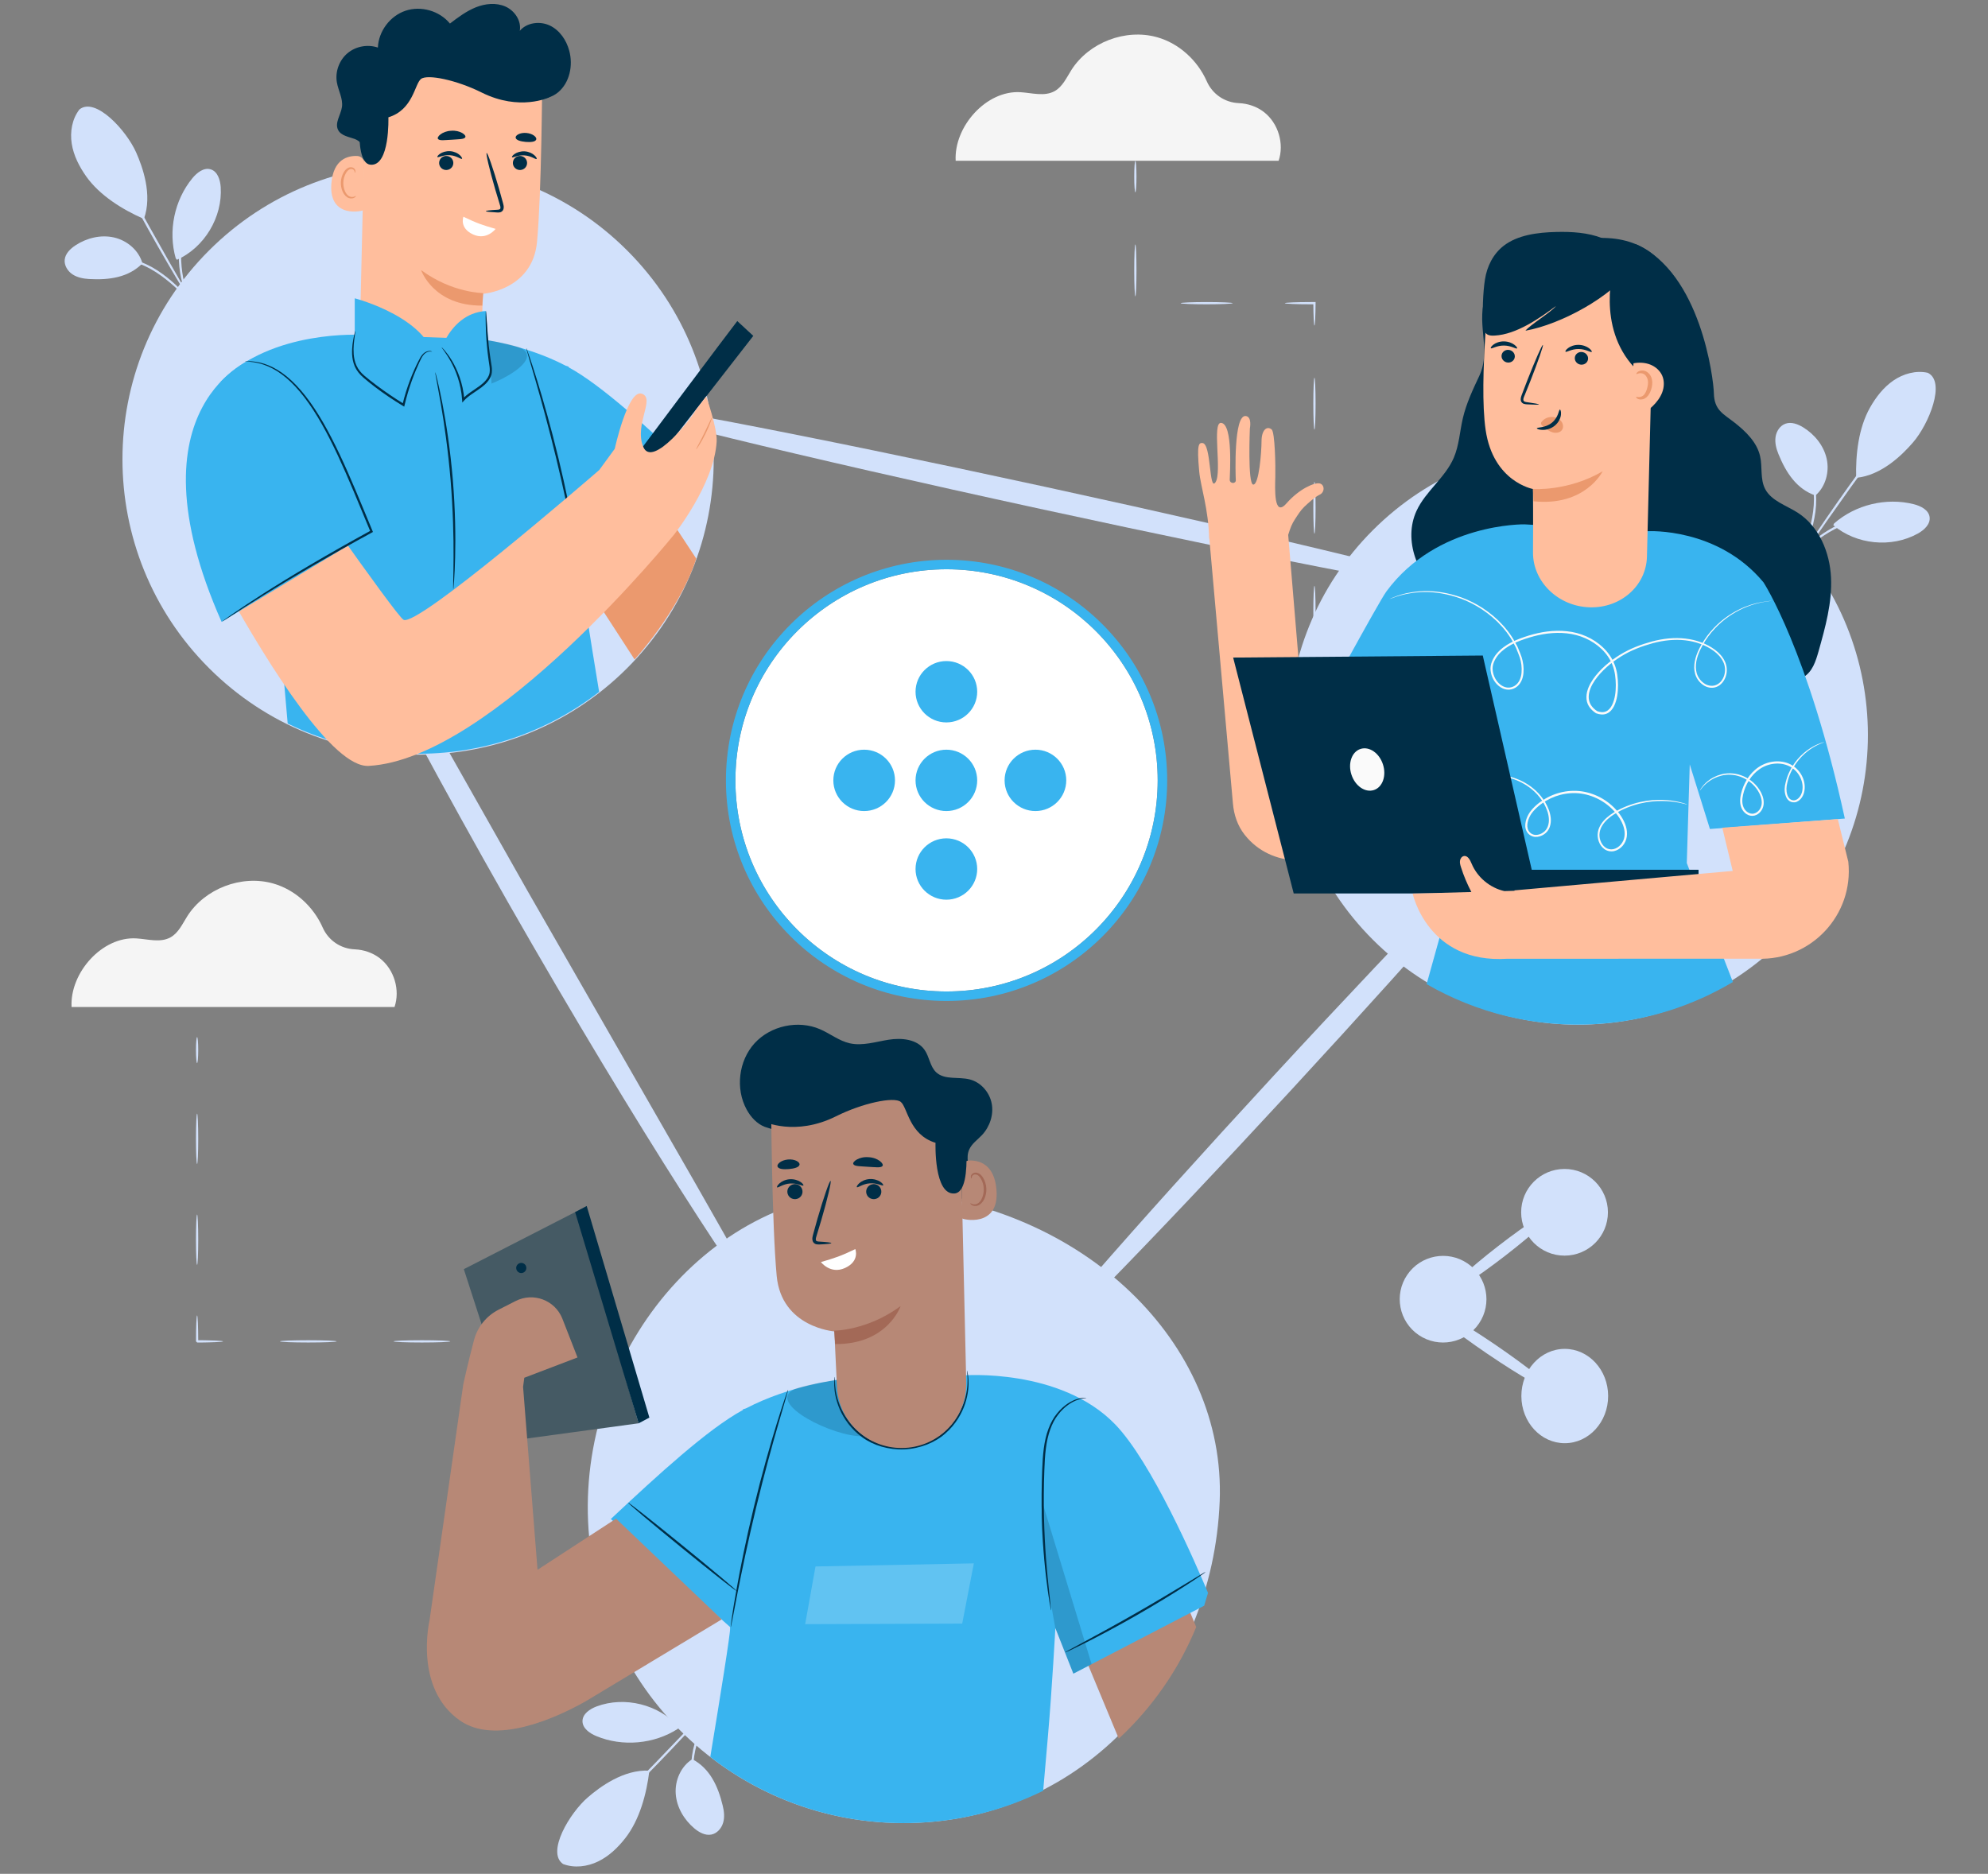 <svg width="419" height="395" viewBox="0 0 419 395" fill="none" xmlns="http://www.w3.org/2000/svg">
<rect x="0" y="0" width="419" height="395" fill="#808080" stroke="none"/>
<g clip-path="url(#clip0_95_26136)">
<path d="M406.299 78.581C403.819 78.033 401.166 78.773 399.071 80.208C396.976 81.644 395.385 83.71 394.131 85.922C391.716 90.2 391.076 95.813 391.213 100.722C396.647 100.219 401.084 95.703 403.188 93.272C406.518 89.432 410.196 80.464 406.299 78.581Z" fill="#D2E1FB"/>
<path d="M382.622 104.452C384.772 102.605 385.614 99.479 385.001 96.709C384.388 93.939 382.457 91.562 380.042 90.081C378.926 89.396 377.554 88.874 376.319 89.313C375.157 89.716 374.398 90.904 374.224 92.12C374.05 93.336 374.37 94.57 374.828 95.703C376.401 99.588 378.643 103.071 382.622 104.452Z" fill="#D2E1FB"/>
<path d="M378.377 120.203C378.35 120.193 378.46 119.837 378.697 119.224C378.972 118.511 379.31 117.643 379.704 116.61C380.527 114.407 381.68 111.335 382.146 107.788C382.613 104.241 382.064 100.969 381.167 98.811C380.289 96.636 379.255 95.548 379.347 95.493C379.365 95.475 379.631 95.731 380.051 96.252C380.472 96.773 380.994 97.596 381.488 98.683C382.485 100.859 383.107 104.223 382.631 107.852C382.146 111.472 380.93 114.562 380.024 116.747C379.566 117.835 379.164 118.712 378.88 119.307C378.578 119.892 378.405 120.212 378.377 120.203Z" fill="#D2E1FB"/>
<path d="M402.885 85.163C402.894 85.172 402.821 85.3 402.656 85.538C402.455 85.821 402.217 86.15 401.924 86.562C401.229 87.503 400.296 88.756 399.171 90.282C396.838 93.418 393.627 97.769 390.15 102.614C386.674 107.468 383.591 111.902 381.368 115.12C380.288 116.683 379.392 117.963 378.733 118.923C378.44 119.334 378.203 119.672 378.001 119.947C377.827 120.175 377.736 120.294 377.718 120.285C377.709 120.276 377.773 120.139 377.919 119.892C378.102 119.599 378.312 119.243 378.578 118.813C379.154 117.881 380.014 116.555 381.093 114.919C383.243 111.655 386.29 107.185 389.766 102.331C393.243 97.477 396.499 93.162 398.905 90.072C400.104 88.527 401.092 87.284 401.787 86.443C402.107 86.059 402.373 85.739 402.592 85.474C402.775 85.264 402.876 85.154 402.885 85.163Z" fill="#D2E1FB"/>
<path d="M386.574 110.33C391.065 106.39 397.543 104.827 403.343 106.28C404.816 106.655 406.471 107.468 406.691 108.977C406.911 110.485 405.538 111.738 404.203 112.478C398.65 115.559 391.221 114.818 386.391 110.705" fill="#D2E1FB"/>
<path d="M399.848 109.214C399.83 109.315 398.449 109.041 396.207 109.096C395.082 109.114 393.755 109.26 392.301 109.553C390.855 109.873 389.291 110.348 387.736 111.034C386.18 111.747 384.79 112.597 383.591 113.456C382.411 114.352 381.414 115.239 380.655 116.071C379.127 117.716 378.413 118.923 378.331 118.868C378.304 118.85 378.468 118.548 378.798 117.999C378.953 117.725 379.164 117.396 379.447 117.04C379.722 116.683 380.014 116.253 380.408 115.842C381.149 114.974 382.137 114.032 383.326 113.109C384.534 112.204 385.952 111.326 387.544 110.595C389.145 109.891 390.746 109.416 392.218 109.114C393.7 108.84 395.064 108.721 396.207 108.748C396.774 108.73 397.296 108.794 397.744 108.831C398.192 108.858 398.577 108.922 398.897 108.986C399.519 109.105 399.857 109.187 399.848 109.214Z" fill="#D2E1FB"/>
<path d="M16.739 23.074C15.184 25.085 14.726 27.791 15.12 30.296C15.513 32.8 16.712 35.122 18.175 37.197C21.011 41.202 25.823 44.182 30.325 46.156C32.2 41.037 30.004 35.095 28.705 32.151C26.656 27.507 20.115 20.35 16.739 23.074Z" fill="#D2E1FB"/>
<path d="M30.022 55.517C29.272 52.784 26.802 50.69 24.039 50.06C21.276 49.429 18.294 50.151 15.924 51.705C14.827 52.427 13.774 53.442 13.637 54.74C13.509 55.956 14.259 57.153 15.275 57.83C16.299 58.506 17.553 58.744 18.779 58.817C22.969 59.055 27.076 58.516 30.022 55.517Z" fill="#D2E1FB"/>
<path d="M42.464 66.076C42.436 66.094 42.171 65.847 41.713 65.372C41.183 64.823 40.542 64.147 39.783 63.351C38.145 61.66 35.849 59.311 32.849 57.364C29.839 55.426 26.637 54.521 24.313 54.411C21.971 54.274 20.544 54.74 20.526 54.639C20.516 54.612 20.864 54.484 21.514 54.329C22.163 54.173 23.133 54.045 24.322 54.073C26.719 54.1 30.022 54.978 33.105 56.962C36.179 58.945 38.447 61.368 40.03 63.114C40.817 64 41.439 64.732 41.86 65.244C42.262 65.765 42.482 66.057 42.464 66.076Z" fill="#D2E1FB"/>
<path d="M21.24 28.961C21.258 28.952 21.34 29.08 21.478 29.327C21.642 29.628 21.844 29.994 22.091 30.433C22.64 31.466 23.381 32.846 24.277 34.519C26.116 37.965 28.677 42.728 31.578 47.939C34.478 53.149 37.176 57.839 39.134 61.221C40.086 62.867 40.863 64.22 41.449 65.234C41.696 65.673 41.897 66.039 42.062 66.332C42.199 66.588 42.263 66.725 42.245 66.734C42.226 66.743 42.135 66.624 41.979 66.386C41.787 66.103 41.559 65.756 41.284 65.335C40.689 64.412 39.857 63.068 38.841 61.404C36.801 58.058 34.066 53.405 31.157 48.186C28.257 42.966 25.741 38.185 23.975 34.693C23.088 32.947 22.392 31.53 21.917 30.542C21.706 30.085 21.532 29.71 21.386 29.4C21.276 29.107 21.221 28.97 21.24 28.961Z" fill="#D2E1FB"/>
<path d="M37.039 54.457C35.393 48.707 36.747 42.189 40.543 37.572C41.513 36.393 42.958 35.25 44.413 35.698C45.868 36.146 46.416 37.92 46.517 39.437C46.929 45.772 43.087 52.162 37.295 54.767" fill="#D2E1FB"/>
<path d="M41.704 41.988C41.787 42.042 40.945 43.176 40.039 45.224C39.573 46.248 39.143 47.509 38.786 48.944C38.457 50.389 38.219 51.998 38.173 53.707C38.155 55.416 38.328 57.035 38.594 58.488C38.896 59.932 39.28 61.221 39.701 62.254C40.533 64.339 41.32 65.5 41.238 65.555C41.21 65.573 41 65.289 40.652 64.759C40.469 64.494 40.259 64.165 40.058 63.763C39.847 63.361 39.591 62.913 39.381 62.382C38.905 61.34 38.484 60.051 38.155 58.57C37.853 57.089 37.661 55.435 37.688 53.689C37.734 51.943 37.99 50.297 38.347 48.835C38.74 47.372 39.207 46.092 39.719 45.078C39.948 44.556 40.222 44.118 40.451 43.724C40.67 43.331 40.89 43.011 41.082 42.755C41.457 42.244 41.677 41.969 41.704 41.988Z" fill="#D2E1FB"/>
<path d="M118.679 392.931C121.049 393.836 123.784 393.498 126.071 392.383C128.358 391.276 130.234 389.466 131.798 387.464C134.817 383.588 136.281 378.131 136.866 373.249C131.414 372.938 126.364 376.75 123.921 378.853C120.061 382.162 115.102 390.49 118.679 392.931Z" fill="#D2E1FB"/>
<path d="M145.914 370.827C143.517 372.335 142.218 375.306 142.419 378.131C142.611 380.956 144.175 383.597 146.343 385.417C147.35 386.258 148.631 386.971 149.911 386.724C151.119 386.495 152.043 385.435 152.4 384.265C152.757 383.095 152.619 381.824 152.327 380.636C151.348 376.559 149.637 372.783 145.914 370.827Z" fill="#D2E1FB"/>
<path d="M152.438 355.88C152.465 355.899 152.301 356.228 151.98 356.804C151.605 357.471 151.148 358.285 150.599 359.235C149.455 361.292 147.864 364.163 146.876 367.6C145.888 371.037 145.952 374.365 146.519 376.623C147.068 378.908 147.928 380.133 147.836 380.179C147.818 380.197 147.589 379.904 147.251 379.328C146.912 378.753 146.519 377.866 146.189 376.714C145.522 374.419 145.403 371 146.418 367.481C147.434 363.971 149.089 361.091 150.306 359.071C150.919 358.056 151.45 357.261 151.816 356.712C152.191 356.155 152.41 355.862 152.438 355.88Z" fill="#D2E1FB"/>
<path d="M123.016 386.925C123.007 386.916 123.099 386.797 123.3 386.587C123.538 386.34 123.83 386.038 124.178 385.682C125.001 384.859 126.108 383.753 127.453 382.409C130.225 379.648 134.04 375.827 138.194 371.54C142.347 367.252 146.052 363.322 148.723 360.469C150.022 359.089 151.093 357.946 151.898 357.096C152.246 356.74 152.538 356.438 152.776 356.191C152.977 355.99 153.096 355.89 153.106 355.899C153.115 355.908 153.032 356.036 152.849 356.255C152.63 356.52 152.364 356.84 152.044 357.224C151.331 358.056 150.288 359.244 148.98 360.707C146.372 363.623 142.695 367.591 138.541 371.878C134.388 376.165 130.527 379.959 127.691 382.656C126.273 384.009 125.12 385.088 124.306 385.819C123.931 386.148 123.62 386.431 123.364 386.66C123.153 386.843 123.025 386.934 123.016 386.925Z" fill="#D2E1FB"/>
<path d="M142.876 364.428C137.844 367.664 131.212 368.258 125.686 365.963C124.277 365.378 122.768 364.327 122.768 362.81C122.777 361.283 124.314 360.25 125.741 359.711C131.687 357.489 138.924 359.308 143.095 364.089" fill="#D2E1FB"/>
<path d="M129.574 363.578C129.602 363.486 130.928 363.952 133.161 364.236C134.268 364.382 135.612 364.428 137.085 364.355C138.558 364.254 140.177 364.007 141.824 363.559C143.471 363.084 144.971 362.453 146.279 361.768C147.579 361.064 148.695 360.323 149.564 359.619C151.32 358.221 152.208 357.124 152.281 357.188C152.308 357.206 152.098 357.489 151.686 357.974C151.485 358.221 151.229 358.513 150.899 358.824C150.57 359.135 150.222 359.519 149.774 359.866C148.914 360.616 147.798 361.402 146.481 362.142C145.154 362.855 143.617 363.523 141.943 364.007C140.26 364.464 138.604 364.702 137.104 364.784C135.594 364.83 134.231 364.748 133.106 364.556C132.539 364.492 132.044 364.345 131.596 364.254C131.157 364.163 130.782 364.044 130.48 363.934C129.885 363.733 129.565 363.605 129.574 363.578Z" fill="#D2E1FB"/>
<path d="M311.713 278.996C314.548 274.823 313.46 269.144 309.284 266.311C305.108 263.479 299.424 264.565 296.59 268.739C293.755 272.912 294.843 278.591 299.019 281.423C303.195 284.256 308.879 283.169 311.713 278.996Z" fill="#D2E1FB"/>
<path d="M338.893 255.534C338.902 260.58 334.813 264.675 329.763 264.684C324.713 264.694 320.615 260.607 320.605 255.561C320.596 250.515 324.686 246.42 329.736 246.411C334.786 246.401 338.884 250.497 338.893 255.534Z" fill="#D2E1FB"/>
<path d="M338.938 294.266C338.947 299.761 334.858 304.212 329.808 304.222C324.758 304.231 320.66 299.788 320.65 294.294C320.641 288.8 324.731 284.348 329.781 284.339C334.83 284.33 338.938 288.772 338.938 294.266Z" fill="#D2E1FB"/>
<path d="M327.101 293.105C326.708 293.681 320.624 290.226 313.516 285.399C306.407 280.563 300.955 276.185 301.348 275.609C301.742 275.033 307.816 278.488 314.934 283.315C322.042 288.151 327.494 292.53 327.101 293.105Z" fill="#D2E1FB"/>
<path d="M327.833 254.912C328.263 255.461 323.56 259.812 317.349 264.62C311.128 269.438 305.748 272.894 305.318 272.345C304.888 271.797 309.591 267.445 315.802 262.637C322.023 257.819 327.403 254.364 327.833 254.912Z" fill="#D2E1FB"/>
<path d="M277.039 167.364C277.167 167.364 277.277 169.823 277.277 172.849C277.277 175.874 277.167 178.334 277.039 178.334C276.911 178.334 276.801 175.874 276.801 172.849C276.801 169.823 276.911 167.364 277.039 167.364Z" fill="#D2E1FB"/>
<path d="M277.039 145.424C277.167 145.424 277.277 147.883 277.277 150.909C277.277 153.935 277.167 156.394 277.039 156.394C276.911 156.394 276.801 153.935 276.801 150.909C276.801 147.883 276.911 145.424 277.039 145.424Z" fill="#D2E1FB"/>
<path d="M277.039 123.484C277.167 123.484 277.277 125.943 277.277 128.969C277.277 131.995 277.167 134.454 277.039 134.454C276.911 134.454 276.801 131.995 276.801 128.969C276.801 125.943 276.911 123.484 277.039 123.484Z" fill="#D2E1FB"/>
<path d="M277.039 101.545C277.167 101.545 277.277 104.004 277.277 107.03C277.277 110.055 277.167 112.515 277.039 112.515C276.911 112.515 276.801 110.055 276.801 107.03C276.801 104.004 276.911 101.545 277.039 101.545Z" fill="#D2E1FB"/>
<path d="M277.039 79.605C277.167 79.605 277.277 82.064 277.277 85.09C277.277 88.116 277.167 90.575 277.039 90.575C276.911 90.575 276.801 88.116 276.801 85.09C276.801 82.064 276.911 79.605 277.039 79.605Z" fill="#D2E1FB"/>
<path d="M270.791 63.909C270.791 63.781 273.252 63.671 276.28 63.671C276.536 63.671 276.792 63.671 277.039 63.671H277.277V63.909C277.259 66.588 277.158 68.635 277.039 68.635C276.92 68.635 276.82 66.588 276.802 63.909L277.039 64.147C276.792 64.147 276.536 64.147 276.28 64.147C273.252 64.147 270.791 64.046 270.791 63.909Z" fill="#D2E1FB"/>
<path d="M248.834 63.909C248.834 63.781 251.295 63.671 254.323 63.671C257.351 63.671 259.812 63.781 259.812 63.909C259.812 64.037 257.351 64.147 254.323 64.147C251.295 64.147 248.834 64.046 248.834 63.909Z" fill="#D2E1FB"/>
<path d="M239.293 51.513C239.421 51.513 239.53 53.972 239.53 56.998C239.53 60.024 239.421 62.483 239.293 62.483C239.164 62.483 239.055 60.024 239.055 56.998C239.055 53.972 239.155 51.513 239.293 51.513Z" fill="#D2E1FB"/>
<path d="M239.293 33.907C239.421 33.907 239.53 35.397 239.53 37.225C239.53 39.062 239.421 40.543 239.293 40.543C239.164 40.543 239.055 39.053 239.055 37.225C239.055 35.387 239.155 33.907 239.293 33.907Z" fill="#D2E1FB"/>
<path d="M106.869 282.757C106.869 282.629 108.095 282.52 109.614 282.52C111.132 282.52 112.358 282.629 112.358 282.757C112.358 282.885 111.132 282.995 109.614 282.995C108.104 282.995 106.869 282.885 106.869 282.757Z" fill="#D2E1FB"/>
<path d="M82.938 282.757C82.938 282.629 85.618 282.52 88.921 282.52C92.223 282.52 94.904 282.629 94.904 282.757C94.904 282.885 92.223 282.995 88.921 282.995C85.609 282.995 82.938 282.885 82.938 282.757Z" fill="#D2E1FB"/>
<path d="M58.996 282.757C58.996 282.629 61.677 282.52 64.979 282.52C68.282 282.52 70.962 282.629 70.962 282.757C70.962 282.885 68.282 282.995 64.979 282.995C61.677 282.995 58.996 282.885 58.996 282.757Z" fill="#D2E1FB"/>
<path d="M41.541 277.272C41.67 277.272 41.779 279.731 41.779 282.757C41.834 282.812 41.331 282.309 41.541 282.52H41.551H41.569H41.606H41.679H41.816H42.09C42.273 282.52 42.456 282.52 42.639 282.52C42.987 282.529 43.335 282.529 43.673 282.538C44.277 282.556 44.853 282.574 45.42 282.593C46.418 282.638 47.031 282.693 47.031 282.757C47.031 282.821 46.418 282.885 45.42 282.922C44.853 282.94 44.277 282.958 43.673 282.977C43.335 282.986 42.996 282.986 42.639 282.995C42.456 282.995 42.282 282.995 42.09 282.995H41.816H41.679H41.606H41.569H41.551C41.761 283.205 41.258 282.702 41.313 282.757C41.304 279.722 41.413 277.272 41.541 277.272Z" fill="#D2E1FB"/>
<path d="M41.541 256C41.669 256 41.779 258.377 41.779 261.32C41.779 264.255 41.669 266.641 41.541 266.641C41.413 266.641 41.303 264.264 41.303 261.32C41.303 258.377 41.413 256 41.541 256Z" fill="#D2E1FB"/>
<path d="M41.541 234.737C41.669 234.737 41.779 237.114 41.779 240.057C41.779 242.992 41.669 245.378 41.541 245.378C41.413 245.378 41.303 243.001 41.303 240.057C41.303 237.114 41.413 234.737 41.541 234.737Z" fill="#D2E1FB"/>
<path d="M41.541 218.611C41.669 218.611 41.779 219.836 41.779 221.354C41.779 222.871 41.669 224.096 41.541 224.096C41.413 224.096 41.303 222.871 41.303 221.354C41.303 219.845 41.413 218.611 41.541 218.611Z" fill="#D2E1FB"/>
<path d="M83.148 212.285C84.374 208.683 83.084 204.369 80.083 202.019C78.573 200.84 76.68 200.2 74.768 200.118C71.803 199.99 69.224 198.244 68.016 195.529C66.067 191.123 62.198 187.53 57.532 186.223C50.872 184.358 43.16 187.32 39.464 193.152C38.439 194.77 37.616 196.653 35.942 197.586C33.819 198.774 31.194 197.97 28.76 197.814C21.542 197.357 14.708 205.054 15.083 212.267H83.148V212.285Z" fill="#F5F5F5"/>
<path d="M269.484 33.907C270.709 30.305 269.42 25.99 266.419 23.641C264.909 22.461 263.016 21.821 261.104 21.739C258.14 21.611 255.56 19.865 254.352 17.15C252.403 12.744 248.534 9.151 243.868 7.844C237.208 5.979 229.496 8.941 225.8 14.773C224.775 16.391 223.952 18.274 222.278 19.207C220.155 20.395 217.529 19.591 215.096 19.436C207.878 18.978 201.044 26.676 201.419 33.888H269.484V33.907Z" fill="#F5F5F5"/>
<path d="M375.789 198.106C399.654 174.258 399.654 135.594 375.789 111.747C351.923 87.9 313.23 87.9 289.364 111.747C265.499 135.594 265.499 174.258 289.364 198.106C313.23 221.953 351.923 221.953 375.789 198.106Z" fill="#D2E1FB"/>
<path d="M257.068 316.453C255.613 353.174 228.552 383.57 191.775 384.283C154.998 384.996 124.607 355.789 123.894 319.04C123.18 282.291 152.51 248.394 189.186 251.21C228.305 254.208 258.394 282.94 257.068 316.453Z" fill="#D2E1FB"/>
<path d="M132.178 140.845C156.512 116.53 156.512 77.108 132.178 52.793C107.845 28.478 68.393 28.478 44.059 52.793C19.726 77.108 19.726 116.53 44.059 140.845C68.393 165.16 107.845 165.16 132.178 140.845Z" fill="#D2E1FB"/>
<path d="M324.695 169.32C325.664 170.216 302.052 197.366 271.963 229.965C241.865 262.573 216.688 288.279 215.718 287.392C214.749 286.505 238.361 259.355 268.459 226.738C298.548 194.139 323.725 168.424 324.695 169.32Z" fill="#D2E1FB"/>
<path d="M312.17 125.038C311.886 126.327 270.279 118.365 219.24 107.267C168.182 96.169 127.041 86.132 127.316 84.843C127.599 83.563 169.197 91.516 220.255 102.614C271.294 113.712 312.453 123.759 312.17 125.038Z" fill="#D2E1FB"/>
<path d="M160.48 275.453C159.931 275.791 153.463 266.54 143.665 251.164C133.858 235.788 120.785 214.26 107.007 190.099C93.239 165.919 81.391 143.687 73.167 127.415C64.943 111.143 60.286 100.868 60.862 100.567C61.457 100.256 67.166 109.982 76.14 125.825C85.106 141.685 97.484 163.57 111.151 187.74C124.966 211.819 137.481 233.622 146.547 249.427C155.595 265.224 161.056 275.097 160.48 275.453Z" fill="#D2E1FB"/>
<path d="M355.524 70.747C355.844 75.967 356.201 77.548 358.14 81.708C359.284 84.176 360.903 86.461 361.544 89.103C362.147 91.617 361.827 94.268 362.285 96.809C363.044 100.96 365.798 104.415 367.865 108.09C369.933 111.765 371.332 116.427 369.274 120.111L348.104 117.616L346.613 91.361L355.524 70.747Z" fill="#002E47"/>
<path d="M313.442 61.843C310.697 67.648 314.512 73.462 311.768 79.267C310.414 82.146 309.041 85.053 308.319 88.152C307.669 90.941 307.532 93.884 306.398 96.517C304.586 100.713 300.46 103.547 298.548 107.697C295.721 113.849 298.722 121.556 304.129 125.633C309.536 129.71 316.708 130.734 323.469 130.258C327.567 129.975 331.721 129.152 335.243 127.05C338.765 124.947 341.592 121.391 342.04 117.305" fill="#002E47"/>
<path d="M344.83 51.504C358.452 57.537 361.16 79.888 361.224 82.896C361.306 86.489 363.218 87.229 365.606 89.103C367.994 90.977 370.308 93.253 370.967 96.169C371.488 98.464 370.94 100.996 372.037 103.09C373.346 105.585 376.456 106.518 378.862 108.053C383.418 110.97 385.659 116.445 385.916 121.738C386.172 127.031 384.708 132.242 383.272 137.352C382.695 139.381 381.991 141.594 380.152 142.7C378.734 143.55 376.959 143.541 375.294 143.504C366.676 143.312 358.049 143.12 349.432 142.928C342.835 142.782 336.066 142.599 329.964 140.149C325.005 138.157 320.66 134.646 318.007 130.121C315.354 125.596 314.457 120.065 315.857 115.028C316.927 111.152 319.287 107.651 319.964 103.684C320.806 98.775 316.689 96.681 315.198 91.928C313.707 87.174 312.472 75.756 314.521 71.204" fill="#002E47"/>
<path d="M360.392 174.75L356.138 161.129L355.516 181.926C355.516 181.926 361.032 196.141 365.232 207.001C356.797 212.029 347.072 215.201 336.597 215.86C323.56 216.682 311.201 213.528 300.68 207.449L307.23 183.928L304.111 157.326L295.465 169.677L277.031 151.869C277.031 151.869 290.525 126.949 292.199 124.682C302.867 110.183 321.301 110.531 321.301 110.531L347.383 111.975C347.383 111.975 362.048 111.152 371.681 122.753C371.681 122.753 381.095 137.114 388.825 172.547L360.392 174.75Z" fill="#39B4EF"/>
<path d="M373.436 126.647C373.436 126.656 373.308 126.675 373.061 126.702C372.814 126.748 372.439 126.757 371.954 126.858C370.985 127.004 369.557 127.333 367.819 128.046C366.099 128.786 364.068 129.929 362.138 131.776C361.177 132.699 360.235 133.787 359.421 135.058C358.625 136.328 357.838 137.773 357.527 139.418C357.381 140.232 357.372 141.1 357.61 141.923C357.857 142.736 358.387 143.495 359.11 144.007C359.823 144.528 360.793 144.738 361.644 144.409C362.495 144.089 363.126 143.276 363.401 142.371C363.684 141.457 363.638 140.424 363.199 139.528C362.778 138.623 362.056 137.846 361.214 137.224C359.512 135.981 357.39 135.222 355.176 134.975C352.953 134.719 350.62 134.975 348.333 135.588C346.055 136.209 343.759 137.069 341.673 138.367C339.596 139.665 337.611 141.31 336.156 143.385C335.452 144.418 334.867 145.607 334.839 146.85C334.83 147.463 334.976 148.084 335.306 148.605C335.626 149.126 336.102 149.565 336.641 149.913L336.596 149.894C337.199 150.123 337.876 150.223 338.462 149.967C339.047 149.73 339.496 149.19 339.788 148.578C340.383 147.335 340.557 145.854 340.557 144.409C340.539 142.983 340.383 141.539 339.871 140.241C339.377 138.934 338.553 137.763 337.556 136.813C335.543 134.884 332.881 133.778 330.201 133.503C327.511 133.211 324.822 133.631 322.324 134.39C319.845 135.149 317.366 136.164 315.774 138.056C315.024 138.988 314.456 140.149 314.603 141.319C314.731 142.471 315.307 143.587 316.195 144.29C316.634 144.638 317.155 144.885 317.695 144.94C318.235 144.994 318.774 144.857 319.232 144.574C320.165 143.998 320.595 142.883 320.686 141.813C320.787 140.734 320.641 139.637 320.33 138.632C320.165 138.129 319.945 137.645 319.762 137.151C319.662 136.913 319.579 136.657 319.461 136.429L319.095 135.743C318.171 133.897 316.89 132.352 315.554 131.026C312.828 128.403 309.736 126.72 306.872 125.834C304 124.929 301.374 124.682 299.252 124.828C297.138 124.965 295.519 125.368 294.458 125.715C293.945 125.898 293.552 126.044 293.259 126.145C292.985 126.236 292.848 126.273 292.848 126.273C292.848 126.273 292.976 126.209 293.241 126.099C293.525 125.98 293.918 125.825 294.43 125.623C295.482 125.249 297.102 124.81 299.242 124.645C301.374 124.472 304.036 124.7 306.955 125.587C309.864 126.465 313.011 128.137 315.792 130.798C317.155 132.141 318.463 133.705 319.424 135.579L319.808 136.273C319.927 136.511 320.009 136.767 320.119 137.014C320.311 137.517 320.54 138.01 320.705 138.531C321.034 139.583 321.19 140.716 321.089 141.868C320.997 142.992 320.54 144.254 319.451 144.93C318.93 145.259 318.28 145.433 317.649 145.369C317.018 145.305 316.423 145.022 315.929 144.629C314.941 143.843 314.31 142.645 314.173 141.374C314.09 140.734 314.2 140.058 314.447 139.464C314.685 138.86 315.024 138.294 315.435 137.8C317.137 135.78 319.68 134.765 322.187 133.979C324.721 133.202 327.475 132.763 330.247 133.065C333.009 133.339 335.781 134.491 337.876 136.502C338.919 137.498 339.788 138.723 340.31 140.104C340.85 141.484 341.005 142.965 341.023 144.437C341.014 145.927 340.85 147.444 340.2 148.816C339.871 149.483 339.358 150.132 338.627 150.434C337.886 150.744 337.08 150.607 336.413 150.36L336.394 150.351L336.376 150.342C335.8 149.967 335.269 149.492 334.894 148.889C334.51 148.294 334.345 147.572 334.363 146.887C334.4 145.488 335.04 144.245 335.763 143.166C337.282 141.009 339.294 139.354 341.426 138.029C343.567 136.703 345.9 135.844 348.214 135.213C350.538 134.6 352.926 134.345 355.213 134.61C357.5 134.866 359.677 135.661 361.443 136.959C362.321 137.608 363.08 138.431 363.538 139.418C364.013 140.396 364.068 141.548 363.748 142.535C363.437 143.523 362.742 144.437 361.763 144.802C360.784 145.186 359.677 144.921 358.9 144.345C358.104 143.779 357.546 142.965 357.28 142.069C357.024 141.182 357.042 140.259 357.207 139.409C357.536 137.699 358.351 136.246 359.174 134.957C360.016 133.668 360.976 132.571 361.955 131.648C363.931 129.792 366.008 128.658 367.746 127.936C369.512 127.242 370.948 126.94 371.936 126.821C372.915 126.647 373.436 126.647 373.436 126.647Z" fill="#FAFAFA"/>
<path d="M384.487 156.43C384.515 156.485 383.573 156.696 382.118 157.573C380.691 158.432 378.724 160.069 377.443 162.811C377.114 163.488 376.876 164.237 376.693 165.033C376.492 165.828 376.437 166.669 376.684 167.492C376.803 167.894 377.022 168.269 377.352 168.497C377.681 168.717 378.12 168.781 378.504 168.625C379.282 168.296 379.813 167.382 379.895 166.45C380.142 164.548 378.989 162.436 377.114 161.513C375.22 160.581 372.75 160.846 370.902 162.098C369.027 163.369 367.856 165.426 367.38 167.501C367.142 168.525 367.115 169.622 367.627 170.463C368.112 171.304 369.145 171.797 369.978 171.386C370.811 171.011 371.323 170.097 371.314 169.21C371.323 168.314 370.984 167.446 370.527 166.715C369.612 165.234 368.212 164.228 366.813 163.725C365.413 163.213 364.013 163.204 362.861 163.488C361.708 163.771 360.784 164.265 360.107 164.768C358.753 165.782 358.332 166.678 358.277 166.632C358.268 166.632 358.295 166.578 358.35 166.477C358.405 166.376 358.488 166.221 358.625 166.047C358.881 165.682 359.311 165.161 359.988 164.621C360.656 164.082 361.598 163.552 362.787 163.232C363.977 162.921 365.44 162.894 366.922 163.415C368.386 163.917 369.868 164.95 370.856 166.514C371.341 167.281 371.735 168.205 371.725 169.229C371.744 170.234 371.176 171.331 370.152 171.797C369.649 172.035 369.017 172.044 368.496 171.816C367.965 171.596 367.535 171.194 367.243 170.71C366.639 169.713 366.685 168.488 366.932 167.409C367.426 165.243 368.633 163.076 370.637 161.714C372.622 160.37 375.257 160.087 377.324 161.102C379.383 162.126 380.618 164.402 380.334 166.514C380.215 167.547 379.666 168.607 378.66 169.027C378.148 169.229 377.562 169.146 377.123 168.845C376.693 168.534 376.446 168.068 376.318 167.62C376.043 166.715 376.126 165.773 376.345 164.969C376.547 164.155 376.803 163.378 377.15 162.683C378.504 159.886 380.554 158.25 382.036 157.427C383.527 156.577 384.487 156.43 384.487 156.43Z" fill="#FAFAFA"/>
<path d="M355.624 169.585C355.624 169.594 355.542 169.576 355.396 169.549C355.222 169.503 355.011 169.448 354.746 169.384C354.17 169.256 353.319 169.064 352.212 168.954C350.016 168.726 346.668 168.753 342.963 170.243C342.039 170.609 341.106 171.075 340.191 171.651C339.285 172.227 338.398 172.949 337.776 173.9C337.144 174.842 336.888 176.076 337.318 177.209C337.519 177.767 337.858 178.288 338.343 178.635C338.819 178.992 339.441 179.12 340.035 179.001C341.234 178.745 342.222 177.593 342.386 176.304C342.569 174.988 342.075 173.626 341.325 172.446C339.807 170.07 337.272 168.223 334.354 167.501C331.436 166.77 328.344 167.345 325.91 168.772C324.693 169.485 323.586 170.399 322.8 171.468C322.424 172.017 322.132 172.629 321.995 173.26C321.848 173.882 321.857 174.549 322.141 175.061C322.415 175.591 322.964 175.938 323.541 175.993C324.126 176.039 324.721 175.847 325.206 175.509C326.221 174.851 326.541 173.589 326.441 172.474C326.349 171.34 325.901 170.28 325.379 169.347C324.831 168.424 324.19 167.601 323.467 166.925C322.031 165.563 320.403 164.713 318.911 164.201C317.411 163.698 316.039 163.552 314.932 163.579C312.691 163.625 311.538 164.21 311.52 164.128C311.52 164.118 311.584 164.091 311.73 164.036C311.904 163.972 312.105 163.899 312.37 163.808C312.938 163.634 313.798 163.433 314.932 163.387C316.057 163.332 317.466 163.451 319.003 163.945C320.531 164.438 322.205 165.289 323.705 166.678C324.455 167.373 325.123 168.214 325.7 169.165C326.249 170.124 326.724 171.212 326.843 172.437C326.898 173.041 326.852 173.69 326.642 174.293C326.441 174.906 326.011 175.472 325.462 175.847C324.913 176.231 324.236 176.46 323.522 176.414C322.809 176.35 322.123 175.92 321.775 175.262C321.409 174.613 321.418 173.836 321.574 173.15C321.729 172.456 322.04 171.797 322.443 171.203C323.303 170.033 324.428 169.11 325.7 168.36C328.234 166.87 331.445 166.267 334.5 167.035C337.538 167.784 340.172 169.704 341.755 172.19C342.533 173.425 343.082 174.887 342.871 176.359C342.67 177.822 341.581 179.111 340.154 179.421C339.45 179.559 338.681 179.394 338.123 178.973C337.547 178.562 337.172 177.959 336.952 177.337C336.733 176.706 336.669 176.048 336.778 175.408C336.879 174.759 337.154 174.192 337.483 173.681C338.16 172.657 339.102 171.925 340.035 171.331C340.978 170.755 341.938 170.289 342.88 169.923C346.677 168.442 350.062 168.47 352.276 168.762C354.472 169.064 355.624 169.585 355.624 169.585Z" fill="#FAFAFA"/>
<path d="M253.437 93.391C255.34 93.491 254.791 103.821 256.199 101.636C257.599 99.451 255.394 88.957 257.37 89.14C259.95 89.377 259.182 100.192 259.182 101.115C259.182 102.011 260.518 102.029 260.463 101.197C260.399 100.009 259.996 87.485 262.53 87.695C263.939 87.814 263.427 90.319 263.427 90.319C263.427 90.319 262.933 102.084 264.14 102.148C265.357 102.212 265.879 95.301 265.888 92.97C265.897 90.657 267.004 89.697 268.019 90.529C268.715 91.096 268.852 98.245 268.788 100.557C268.724 102.87 268.431 109.205 271.121 106.134C273.81 103.062 277.003 101.682 278.11 101.901C279.217 102.121 279.272 103.757 278.128 104.287C277.204 104.717 275.869 105.905 274.899 106.829C274.103 107.596 273.527 108.547 272.923 109.47C272.282 110.458 272.035 111.088 271.505 112.743L275.1 155.845L277.744 152.545L292.821 167.108L284.953 176.149C279.19 182.776 268.769 183.197 262.914 176.661C262.704 176.423 262.494 176.176 262.302 175.929C260.838 174.064 260.06 171.752 259.859 169.393L254.882 113.52H254.836C254.727 107.313 253.043 102.587 252.751 99.387C252.192 93.418 252.723 93.354 253.437 93.391Z" fill="#FFBE9D"/>
<path d="M323.103 116.418C323.158 109.918 323.094 103.08 323.094 103.08C323.094 103.08 314.732 101.59 313.122 90.648C311.585 80.208 314.192 57.766 314.192 57.766C326.305 52.994 339.945 54.841 348.435 64.585L347.117 117.36C346.962 123.484 341.573 128.238 335.005 128.019C328.381 127.799 323.048 122.607 323.103 116.418Z" fill="#FFBE9D"/>
<path d="M316.47 74.998C316.434 75.738 317.038 76.378 317.806 76.424C318.574 76.479 319.233 75.921 319.27 75.18C319.306 74.44 318.703 73.8 317.934 73.754C317.156 73.7 316.507 74.257 316.47 74.998Z" fill="#002E47"/>
<path d="M314.22 73.407C314.393 73.59 315.464 72.822 316.973 72.84C318.483 72.84 319.58 73.626 319.745 73.444C319.827 73.361 319.654 73.032 319.178 72.676C318.711 72.319 317.906 71.972 316.964 71.963C316.022 71.954 315.226 72.292 314.768 72.639C314.293 72.996 314.128 73.325 314.22 73.407Z" fill="#002E47"/>
<path d="M331.912 75.446C331.875 76.186 332.479 76.826 333.247 76.872C334.016 76.917 334.675 76.369 334.711 75.629C334.748 74.888 334.144 74.248 333.375 74.202C332.598 74.147 331.948 74.705 331.912 75.446Z" fill="#002E47"/>
<path d="M329.954 74.138C330.128 74.321 331.198 73.553 332.708 73.572C334.217 73.572 335.315 74.358 335.48 74.175C335.562 74.093 335.388 73.764 334.912 73.407C334.446 73.051 333.641 72.703 332.698 72.694C331.756 72.685 330.96 73.023 330.503 73.371C330.027 73.727 329.862 74.056 329.954 74.138Z" fill="#002E47"/>
<path d="M324.346 85.254C324.355 85.172 323.422 84.999 321.904 84.788C321.519 84.743 321.153 84.66 321.089 84.404C320.998 84.121 321.172 83.71 321.364 83.271C321.739 82.347 322.123 81.369 322.535 80.355C324.163 76.195 325.353 72.785 325.179 72.722C325.014 72.657 323.55 75.976 321.922 80.126C321.529 81.15 321.153 82.128 320.797 83.061C320.65 83.499 320.385 83.993 320.577 84.569C320.678 84.861 320.961 85.072 321.208 85.136C321.455 85.218 321.675 85.218 321.858 85.236C323.395 85.319 324.337 85.337 324.346 85.254Z" fill="#002E47"/>
<path d="M323.094 103.08C323.094 103.08 330.44 103.638 337.777 99.351C337.777 99.351 334.136 106.81 323.213 105.668L323.094 103.08Z" fill="#EB996E"/>
<path d="M324.942 88.893C325.49 88.18 326.451 87.796 327.393 87.915C328.043 87.997 328.702 88.317 329.095 88.856C329.488 89.396 329.561 90.154 329.196 90.657C328.784 91.224 327.933 91.343 327.21 91.132C326.497 90.922 325.875 90.438 325.298 89.962C325.134 89.834 324.969 89.688 324.868 89.514C324.768 89.332 324.749 89.103 324.877 88.957" fill="#EB996E"/>
<path d="M328.775 86.342C328.528 86.324 328.51 87.96 327.092 89.103C325.683 90.255 323.936 90.045 323.917 90.273C323.89 90.374 324.302 90.593 325.043 90.621C325.765 90.657 326.827 90.438 327.686 89.734C328.546 89.03 328.931 88.088 328.995 87.412C329.068 86.745 328.885 86.333 328.775 86.342Z" fill="#002E47"/>
<path d="M343.687 56.788C339.689 62.492 329.095 68.352 321.511 69.714C322.398 68.553 327.055 65.683 327.942 64.512C324.502 67.081 319.59 70.509 315.024 70.738C314.485 70.765 313.899 70.765 313.46 70.491C312.856 70.125 312.728 69.403 312.664 68.772C312.371 66.103 312.554 61.523 312.984 58.872C313.405 56.221 314.631 53.588 316.927 51.806C319.846 49.548 324.027 48.99 327.97 48.899C331.272 48.816 334.675 49.017 337.703 50.206C340.722 51.394 343.311 53.753 343.751 56.587" fill="#002E47"/>
<path d="M355.159 82.32C355.708 79.495 356.147 76.808 356.248 75.016C356.568 69.376 354.94 48.569 335.49 50.252L340.174 56.221C340.174 56.221 336.332 68.827 344.52 77.53C344.52 77.53 344.986 82.622 350.686 88.491C350.677 88.491 353.979 88.39 355.159 82.32Z" fill="#002E47"/>
<path d="M344.282 76.579C345.453 76.369 346.688 76.415 347.795 76.844C348.902 77.274 349.872 78.115 350.347 79.212C350.814 80.309 350.759 81.589 350.338 82.704C349.917 83.819 349.176 84.788 348.316 85.62C347.703 86.214 346.999 86.754 346.176 87.001C345.352 87.247 344.392 87.156 343.742 86.598" fill="#FFBE9D"/>
<path d="M344.848 83.673C344.711 83.719 345.214 84.432 346.285 84.148C346.797 84.02 347.309 83.572 347.62 83.015C347.931 82.448 348.142 81.817 348.224 81.086C348.306 80.355 348.151 79.578 347.758 79.02C347.382 78.453 346.76 78.115 346.23 78.097C345.132 78.06 344.784 78.819 344.903 78.837C344.995 78.928 345.425 78.535 346.138 78.718C346.824 78.855 347.492 79.806 347.328 80.985C347.181 82.183 346.705 83.28 346.065 83.545C345.397 83.883 344.922 83.572 344.848 83.673Z" fill="#EB996E"/>
<path d="M357.994 188.334V183.343H322.837L312.517 138.184L259.904 138.614L272.666 188.334H357.994Z" fill="#002E47"/>
<path d="M284.835 163.287C285.612 165.682 287.726 167.135 289.565 166.541C291.403 165.947 292.254 163.524 291.477 161.129C290.699 158.734 288.586 157.281 286.747 157.875C284.908 158.469 284.057 160.901 284.835 163.287Z" fill="#FAFAFA"/>
<path d="M310.111 188.033C309.233 186.351 308.482 184.586 307.915 182.776C307.778 182.347 307.65 181.89 307.714 181.442C307.778 180.994 308.08 180.546 308.519 180.454C309.342 180.29 309.846 181.286 310.166 182.054C311.364 184.934 314.017 187.146 317.064 187.841L319.195 187.777L319.204 187.685L365.194 183.59L362.998 174.476L387.342 172.666L389.556 181.643C390.755 192.85 381.725 202.513 370.454 202.092L317.686 202.102C300.898 203.199 297.742 188.371 297.742 188.371L310.111 188.033Z" fill="#FFBE9D"/>
<path d="M248.963 335.358L228.178 348.174L235.798 366.503C242.824 359.976 248.432 351.959 252.119 342.973L248.963 335.358Z" fill="#B78876"/>
<path d="M254.609 335.778C251.919 329.352 242.706 308.134 234.985 300.199C223.431 288.324 203.094 289.924 203.094 289.924L176.682 290.866C176.682 290.866 166.637 291.972 157.223 296.881L156.574 297.082L156.583 297.219C149.191 301.232 138.716 310.858 128.744 320.192L140.683 331.262L153.893 342.982C153.893 342.982 153.838 343.064 153.875 343.219C154.012 343.932 151.725 358.111 149.703 370.361C161.313 379.356 175.959 384.603 191.786 384.292C201.868 384.1 211.382 381.669 219.863 377.491L220.851 366.165C221.747 355.899 222.433 343.183 222.433 343.183L226.23 352.8L253.794 338.475C254.078 337.579 254.352 336.683 254.609 335.778Z" fill="#39B4EF"/>
<path d="M203.826 288.919C203.844 288.919 203.88 289.074 203.945 289.394C204.018 289.705 204.073 290.171 204.118 290.774C204.201 291.981 204.1 293.764 203.432 295.848C202.755 297.905 201.447 300.263 199.251 302.165C197.083 304.094 193.973 305.355 190.643 305.52C187.303 305.666 184.092 304.697 181.75 302.987C179.39 301.296 177.862 299.075 176.993 297.091C176.133 295.089 175.868 293.316 175.831 292.109C175.822 291.506 175.831 291.03 175.877 290.72C175.905 290.4 175.932 290.235 175.95 290.235C176.005 290.235 175.932 290.902 176.023 292.1C176.115 293.288 176.426 295.016 177.304 296.954C178.201 298.874 179.71 301.013 182.007 302.631C184.284 304.267 187.386 305.181 190.624 305.044C193.854 304.88 196.864 303.673 198.968 301.836C201.109 300.007 202.408 297.74 203.112 295.747C203.807 293.727 203.954 291.981 203.926 290.793C203.908 289.586 203.771 288.928 203.826 288.919Z" fill="#002E47"/>
<path d="M228.984 294.65C228.993 294.705 228.28 294.678 227.118 295.089C225.956 295.482 224.364 296.442 223.028 298.188C221.656 299.916 220.778 302.476 220.43 305.373C220.247 306.827 220.165 308.363 220.11 309.962C220.046 311.562 220.019 313.226 220 314.917C219.945 321.718 220.348 327.862 220.787 332.295C220.998 334.517 221.217 336.299 221.354 337.542C221.418 338.118 221.473 338.594 221.519 338.969C221.556 339.298 221.565 339.471 221.546 339.471C221.528 339.471 221.492 339.307 221.427 338.987C221.363 338.612 221.281 338.146 221.171 337.57C220.979 336.336 220.705 334.553 220.458 332.332C219.936 327.898 219.479 321.728 219.534 314.908C219.552 313.208 219.589 311.544 219.653 309.935C219.717 308.326 219.799 306.772 220 305.3C220.375 302.357 221.318 299.724 222.772 297.969C224.19 296.186 225.865 295.245 227.072 294.897C228.271 294.55 228.984 294.65 228.984 294.65Z" fill="#002E47"/>
<path d="M166.107 292.932C166.126 292.941 166.08 293.115 165.998 293.444C165.888 293.828 165.751 294.303 165.586 294.888C165.202 296.204 164.68 297.996 164.04 300.19C162.741 304.67 161.03 310.877 159.365 317.788C157.7 324.699 156.382 331.006 155.486 335.577C155.056 337.817 154.699 339.654 154.443 340.998C154.324 341.592 154.223 342.086 154.15 342.47C154.077 342.808 154.031 342.982 154.013 342.982C153.995 342.982 154.013 342.799 154.05 342.461C154.105 342.068 154.169 341.574 154.251 340.971C154.434 339.682 154.736 337.817 155.147 335.522C155.953 330.924 157.215 324.598 158.889 317.678C160.563 310.758 162.329 304.551 163.71 300.099C164.397 297.868 164.982 296.076 165.403 294.842C165.604 294.266 165.769 293.8 165.897 293.425C166.025 293.096 166.089 292.932 166.107 292.932Z" fill="#002E47"/>
<path d="M254.087 331.363C254.105 331.39 253.721 331.674 253.007 332.167C252.294 332.661 251.26 333.356 249.961 334.188C247.363 335.86 243.731 338.109 239.641 340.449C235.552 342.79 231.774 344.792 229.02 346.181C227.639 346.876 226.513 347.424 225.736 347.79C224.949 348.156 224.51 348.339 224.501 348.311C224.482 348.284 224.894 348.037 225.653 347.626C226.495 347.168 227.574 346.593 228.864 345.889C231.581 344.426 235.323 342.378 239.403 340.047C243.484 337.707 247.143 335.513 249.778 333.913C251.04 333.145 252.092 332.515 252.907 332.021C253.648 331.564 254.068 331.335 254.087 331.363Z" fill="#002E47"/>
<path d="M155.257 335.376C155.175 335.476 149.978 331.39 143.657 326.244C137.335 321.097 132.276 316.837 132.358 316.736C132.441 316.636 137.637 320.722 143.959 325.878C150.28 331.015 155.339 335.275 155.257 335.376Z" fill="#002E47"/>
<path opacity="0.2" d="M219.736 316.8L230.073 350.798L226.222 352.8L222.425 343.183C222.434 343.183 218.528 322.98 219.736 316.8Z" fill="#002E47"/>
<g opacity="0.2">
<path d="M167.222 292.95C161.651 295.885 175.621 302.951 181.933 302.759L177.35 290.674C177.35 290.683 169.098 291.972 167.222 292.95Z" fill="#002E47"/>
</g>
<path opacity="0.2" d="M202.8 342.25L169.701 342.369L171.879 330.202L205.252 329.553L202.8 342.25Z" fill="white"/>
<path d="M199.635 249.701C199.379 250.616 199.709 251.676 200.45 252.27C201.191 252.864 202.298 252.974 203.13 252.526C204.731 251.676 204.887 249.446 204.539 247.681C204.191 245.908 203.542 244.025 204.255 242.361C204.804 241.09 206.021 240.267 206.973 239.262C208.619 237.507 209.47 234.965 209.013 232.607C208.555 230.239 206.735 228.146 204.402 227.542C202.023 226.93 199.114 227.707 197.312 226.034C196.013 224.818 195.894 222.78 194.869 221.317C193.286 219.041 190.03 218.739 187.294 219.169C184.559 219.598 181.787 220.531 179.079 219.918C176.828 219.406 174.953 217.871 172.831 216.957C168.229 214.964 162.429 216.207 159.044 219.909C155.668 223.612 154.964 229.499 157.37 233.896C158.239 235.477 159.52 236.894 161.203 237.543" fill="#002E47"/>
<path d="M190.039 305.236C182.766 305.245 176.773 299.605 176.408 292.411C176.106 286.423 175.859 280.655 175.859 280.655C175.859 280.655 164.725 279.85 163.7 268.972C162.676 258.103 162.529 232.954 162.529 232.954C174.807 226.509 189.645 227.158 201.3 234.636L202.362 235.313L203.652 291.579C203.734 299.093 197.614 305.227 190.039 305.236Z" fill="#B78876"/>
<path d="M183.653 249.692C182.811 249.967 182.363 250.862 182.637 251.694C182.912 252.526 183.817 252.974 184.659 252.7C185.501 252.426 185.949 251.53 185.675 250.698C185.391 249.866 184.485 249.409 183.653 249.692Z" fill="#002E47"/>
<path d="M180.597 250.25C180.78 250.433 181.814 249.537 183.323 249.446C184.842 249.327 185.985 250.058 186.141 249.857C186.214 249.765 186.022 249.436 185.528 249.107C185.034 248.778 184.201 248.477 183.259 248.541C182.317 248.605 181.539 249.025 181.1 249.418C180.652 249.82 180.514 250.177 180.597 250.25Z" fill="#002E47"/>
<path d="M167.039 249.692C166.198 249.967 165.749 250.862 166.024 251.694C166.298 252.526 167.204 252.974 168.046 252.7C168.887 252.426 169.336 251.53 169.061 250.698C168.787 249.866 167.881 249.409 167.039 249.692Z" fill="#002E47"/>
<path d="M163.782 250.287C163.965 250.469 164.999 249.574 166.509 249.482C168.027 249.363 169.171 250.095 169.326 249.893C169.4 249.802 169.207 249.473 168.713 249.144C168.219 248.815 167.387 248.513 166.445 248.577C165.502 248.641 164.725 249.062 164.286 249.455C163.837 249.857 163.7 250.204 163.782 250.287Z" fill="#002E47"/>
<path d="M175.218 262.043C175.218 261.924 174.266 261.814 172.729 261.723C172.327 261.713 172.016 261.649 171.97 261.439C171.879 261.211 171.998 260.781 172.162 260.297C172.473 259.273 172.784 258.24 173.114 257.152C174.413 252.682 175.282 248.998 175.053 248.934C174.825 248.87 173.589 252.444 172.29 256.914C171.988 258.002 171.696 259.044 171.412 260.077C171.302 260.543 171.074 261.092 171.33 261.723C171.467 262.033 171.796 262.244 172.062 262.289C172.327 262.344 172.556 262.326 172.748 262.326C174.266 262.262 175.218 262.161 175.218 262.043Z" fill="#002E47"/>
<path d="M180.269 263.304C177.232 264.776 175.823 265.224 173.023 266.037C173.023 266.037 175.018 268.688 178.092 267.29C181.284 265.827 180.269 263.304 180.269 263.304Z" fill="white"/>
<path d="M175.822 280.499C175.822 280.499 182.812 280.499 189.819 275.316C189.819 275.316 187.075 283.425 176.024 283.324L175.822 280.499Z" fill="#A36957"/>
<path d="M202.627 246.319C202.618 245.442 203.295 244.683 204.182 244.637C206.232 244.537 209.607 245.286 210.028 250.89C210.632 258.898 202.81 257.051 202.783 256.823C202.764 256.64 202.664 249.436 202.627 246.319Z" fill="#B78876"/>
<path d="M204.512 253.632C204.549 253.605 204.659 253.724 204.906 253.806C205.144 253.897 205.546 253.934 205.958 253.751C206.79 253.376 207.403 251.978 207.339 250.533C207.303 249.802 207.101 249.116 206.79 248.568C206.497 248.001 206.086 247.617 205.647 247.581C205.208 247.517 204.924 247.791 204.842 248.029C204.75 248.257 204.814 248.413 204.768 248.431C204.75 248.449 204.585 248.312 204.622 247.974C204.64 247.809 204.723 247.617 204.906 247.453C205.089 247.279 205.363 247.178 205.665 247.188C206.287 247.188 206.9 247.709 207.229 248.321C207.595 248.934 207.851 249.692 207.888 250.515C207.961 252.133 207.239 253.705 206.095 254.126C205.537 254.318 205.052 254.181 204.787 254.007C204.54 253.824 204.485 253.651 204.512 253.632Z" fill="#A36957"/>
<path d="M185.995 245.789C185.656 246.228 184.458 246.027 182.903 245.953C181.357 245.825 180.14 245.889 179.865 245.414C179.545 244.92 181.046 243.769 183.04 243.933C185.043 244.015 186.379 245.332 185.995 245.789Z" fill="#002E47"/>
<path d="M168.512 245.515C168.402 246.072 167.396 246.337 166.261 246.438C165.127 246.529 164.093 246.447 163.883 245.917C163.672 245.405 164.624 244.546 166.087 244.418C167.542 244.29 168.631 244.975 168.512 245.515Z" fill="#002E47"/>
<path d="M160.983 236.41C160.983 236.41 167.589 239.6 176.179 235.322C181.814 232.506 188.392 231.135 189.838 232.269C191.283 233.402 191.594 239.207 197.175 240.898C197.175 240.898 196.79 251.978 201.209 251.576C205.628 251.182 202.865 234.024 202.865 234.024L192.052 228.749L180.25 226.519L169.135 228.082L160.535 230.431L160.983 236.41Z" fill="#002E47"/>
<path d="M121.489 255.369C121.882 256 134.599 300.026 134.599 300.026L109.367 303.463L97.758 267.537L121.489 255.369Z" fill="#455A64"/>
<path d="M134.599 300.026L136.868 298.828L123.657 254.217L121.215 255.506L134.599 300.026Z" fill="#002E47"/>
<path d="M110.913 267.061C111.041 267.637 110.666 268.204 110.09 268.332C109.513 268.46 108.946 268.085 108.818 267.509C108.69 266.933 109.065 266.366 109.641 266.239C110.227 266.12 110.794 266.485 110.913 267.061Z" fill="#002E47"/>
<path d="M129.842 320.128L113.292 330.906L110.246 292.356L110.502 290.427L121.718 286.149L118.497 277.894C116.924 274.045 112.395 272.363 108.681 274.247C107.483 274.85 106.229 275.499 105.095 276.075C102.533 277.373 100.649 279.695 99.908 282.465C98.636 287.237 97.502 292.402 97.621 291.954L90.531 341.574C90.531 341.574 87.155 355.88 96.953 362.691C104.354 367.838 116.823 362.371 123.438 358.632L152.109 341.364L129.842 320.128Z" fill="#B78876"/>
<path d="M146.748 117.762L135.514 100.685L116.586 112.569L133.748 139.016C133.748 139.016 143.19 128.786 146.748 117.762Z" fill="#EB996E"/>
<path d="M76.397 32.38C77.321 31.365 76.068 29.765 74.778 29.299C73.488 28.833 71.868 28.614 71.255 27.38C70.505 25.889 71.832 24.216 72.07 22.562C72.326 20.798 71.301 19.116 70.999 17.351C70.615 15.111 71.493 12.698 73.232 11.226C74.97 9.755 77.495 9.288 79.645 10.029C79.782 6.582 82.215 3.346 85.481 2.259C88.757 1.162 92.645 2.295 94.831 4.964C96.533 3.666 98.271 2.359 100.256 1.555C102.241 0.75 104.547 0.512 106.514 1.372C108.471 2.24 109.926 4.388 109.551 6.5C111.033 4.736 113.796 4.398 115.873 5.376C117.958 6.363 119.367 8.447 119.971 10.669C120.822 13.768 120.081 17.433 117.602 19.481C115.122 21.538 110.887 21.346 109.057 18.704" fill="#002E47"/>
<path d="M88.547 84.925C95.354 84.934 100.962 79.66 101.3 72.932C101.584 67.328 101.812 61.934 101.812 61.934C101.812 61.934 112.223 61.176 113.184 51.01C114.145 40.836 114.273 17.315 114.273 17.315C102.782 11.29 88.904 11.894 77.999 18.887L77.011 19.527L75.803 72.173C75.73 79.175 81.457 84.916 88.547 84.925Z" fill="#FFBE9D"/>
<path d="M94.519 32.947C95.306 33.203 95.727 34.044 95.471 34.821C95.215 35.598 94.364 36.018 93.577 35.762C92.79 35.506 92.37 34.665 92.626 33.888C92.882 33.111 93.733 32.691 94.519 32.947Z" fill="#002E47"/>
<path d="M97.375 33.477C97.201 33.641 96.24 32.809 94.822 32.718C93.404 32.608 92.334 33.294 92.188 33.102C92.114 33.02 92.297 32.709 92.764 32.398C93.221 32.087 93.999 31.813 94.886 31.868C95.774 31.932 96.496 32.316 96.908 32.691C97.32 33.075 97.457 33.404 97.375 33.477Z" fill="#002E47"/>
<path d="M110.064 32.947C110.851 33.203 111.272 34.044 111.016 34.821C110.76 35.598 109.909 36.018 109.122 35.762C108.335 35.506 107.914 34.665 108.171 33.888C108.427 33.111 109.278 32.691 110.064 32.947Z" fill="#002E47"/>
<path d="M113.101 33.513C112.927 33.678 111.967 32.846 110.549 32.755C109.131 32.645 108.06 33.331 107.914 33.139C107.841 33.056 108.024 32.745 108.49 32.435C108.948 32.124 109.725 31.85 110.613 31.904C111.5 31.968 112.223 32.352 112.635 32.727C113.055 33.102 113.184 33.431 113.101 33.513Z" fill="#002E47"/>
<path d="M102.406 44.511C102.406 44.401 103.294 44.291 104.739 44.218C105.114 44.209 105.407 44.145 105.453 43.953C105.535 43.734 105.425 43.331 105.27 42.883C104.977 41.924 104.693 40.955 104.382 39.94C103.166 35.753 102.361 32.316 102.571 32.252C102.781 32.188 103.943 35.534 105.16 39.721C105.444 40.744 105.718 41.713 105.983 42.682C106.084 43.121 106.303 43.633 106.056 44.227C105.928 44.52 105.617 44.721 105.37 44.758C105.123 44.812 104.913 44.794 104.73 44.785C103.303 44.712 102.406 44.62 102.406 44.511Z" fill="#002E47"/>
<path d="M97.677 45.69C100.513 47.07 101.83 47.491 104.456 48.25C104.456 48.25 102.59 50.736 99.708 49.42C96.735 48.048 97.677 45.69 97.677 45.69Z" fill="white"/>
<path d="M101.839 61.779C101.839 61.779 95.298 61.779 88.748 56.925C88.748 56.925 91.319 64.512 101.647 64.421L101.839 61.779Z" fill="#EB996E"/>
<path d="M76.763 34.455C76.772 33.632 76.141 32.919 75.309 32.883C73.388 32.791 70.231 33.486 69.838 38.733C69.271 46.22 76.59 44.492 76.617 44.282C76.635 44.108 76.727 37.362 76.763 34.455Z" fill="#FFBE9D"/>
<path d="M75.007 41.293C74.98 41.265 74.87 41.375 74.641 41.457C74.413 41.54 74.038 41.576 73.653 41.403C72.876 41.055 72.299 39.748 72.364 38.395C72.4 37.709 72.592 37.069 72.876 36.558C73.15 36.027 73.535 35.671 73.946 35.634C74.358 35.57 74.623 35.835 74.696 36.046C74.779 36.265 74.724 36.411 74.76 36.42C74.779 36.439 74.934 36.311 74.898 35.991C74.879 35.835 74.806 35.653 74.632 35.497C74.459 35.342 74.202 35.241 73.919 35.25C73.333 35.25 72.766 35.735 72.455 36.311C72.107 36.877 71.879 37.6 71.842 38.368C71.778 39.876 72.446 41.348 73.516 41.75C74.038 41.924 74.495 41.805 74.733 41.64C74.98 41.476 75.026 41.311 75.007 41.293Z" fill="#EB996E"/>
<path d="M92.325 29.299C92.645 29.71 93.762 29.519 95.216 29.455C96.662 29.336 97.796 29.391 98.061 28.943C98.363 28.476 96.963 27.407 95.088 27.562C93.213 27.645 91.959 28.879 92.325 29.299Z" fill="#002E47"/>
<path d="M108.682 29.043C108.792 29.564 109.725 29.811 110.786 29.912C111.847 29.994 112.817 29.921 113.009 29.427C113.21 28.952 112.314 28.147 110.951 28.029C109.588 27.901 108.572 28.54 108.682 29.043Z" fill="#002E47"/>
<path d="M115.727 20.523C115.727 20.523 109.551 23.513 101.51 19.5C96.231 16.867 90.084 15.587 88.73 16.647C87.376 17.708 87.092 23.138 81.859 24.728C81.859 24.728 82.216 35.095 78.081 34.72C73.946 34.354 76.525 18.302 76.525 18.302L86.644 13.366L97.686 11.281L108.088 12.744L116.138 14.947L115.727 20.523Z" fill="#002E47"/>
<path d="M46.49 80.492C57.304 69.385 76.323 70.591 76.323 70.591L101.042 71.469C101.042 71.469 110.438 72.502 119.248 77.1L119.852 77.292L119.843 77.42C126.759 81.177 136.557 90.182 145.888 98.912L134.718 109.269L122.358 120.23C122.358 120.23 122.404 120.312 122.377 120.449C122.249 121.117 124.389 134.381 126.274 145.845C115.415 154.264 101.71 159.164 86.899 158.88C77.467 158.698 68.566 156.421 60.634 152.518L59.71 141.923C58.868 132.315 58.228 120.422 58.228 120.422" fill="#39B4EF"/>
<path d="M110.932 73.407C110.951 73.398 111.015 73.553 111.124 73.855C111.253 74.212 111.408 74.65 111.591 75.18C111.994 76.332 112.533 78.014 113.183 80.099C114.473 84.267 116.129 90.072 117.693 96.544C119.257 103.026 120.438 108.94 121.188 113.237C121.563 115.385 121.846 117.131 122.02 118.338C122.093 118.895 122.158 119.362 122.212 119.727C122.249 120.047 122.258 120.212 122.249 120.221C122.24 120.23 122.185 120.056 122.121 119.745C122.048 119.38 121.956 118.923 121.846 118.365C121.599 117.104 121.27 115.385 120.868 113.292C120.026 109.013 118.8 103.117 117.236 96.645C115.671 90.182 114.07 84.368 112.863 80.181C112.268 78.133 111.783 76.46 111.417 75.217C111.262 74.669 111.134 74.23 111.033 73.864C110.951 73.581 110.914 73.416 110.932 73.407Z" fill="#002E47"/>
<path d="M121.087 113.118C121.005 113.017 125.734 109.032 131.644 104.214C137.563 99.396 142.421 95.575 142.504 95.676C142.586 95.776 137.856 99.762 131.937 104.58C126.036 109.397 121.169 113.218 121.087 113.118Z" fill="#002E47"/>
<path opacity="0.2" d="M60.761 95.74L51.082 127.543L54.687 129.417L58.236 120.422C58.236 120.422 61.877 101.526 60.761 95.74Z" fill="#002E47"/>
<g opacity="0.2">
<path d="M109.88 73.425C115.095 76.177 102.022 82.786 96.121 82.603L100.412 71.305C100.412 71.305 108.133 72.502 109.88 73.425Z" fill="#002E47"/>
</g>
<path d="M74.768 71.305V62.885C74.768 62.885 91.226 67.118 91.829 76.963C91.829 76.963 93.924 66.085 102.405 65.564L103.604 80.867L93.732 89.45H83.724L75.801 82.622L74.768 71.999" fill="#39B4EF"/>
<path d="M95.535 124.17C95.516 124.17 95.507 124.005 95.507 123.704C95.507 123.338 95.516 122.899 95.525 122.36C95.553 121.199 95.58 119.508 95.59 117.433C95.617 113.273 95.489 107.523 94.967 101.197C94.437 94.871 93.613 89.176 92.9 85.081C92.543 83.033 92.241 81.379 92.022 80.236C91.93 79.706 91.848 79.276 91.784 78.919C91.738 78.618 91.72 78.453 91.729 78.453C91.747 78.453 91.793 78.6 91.875 78.901C91.967 79.249 92.067 79.678 92.205 80.199C92.479 81.333 92.836 82.978 93.238 85.026C94.034 89.121 94.912 94.817 95.443 101.161C95.965 107.505 96.038 113.273 95.928 117.433C95.873 119.517 95.8 121.199 95.708 122.36C95.663 122.899 95.635 123.338 95.599 123.695C95.58 124.015 95.553 124.17 95.535 124.17Z" fill="#002E47"/>
<path d="M91.07 74.129C91.07 74.175 90.695 73.974 90.091 74.202C89.789 74.312 89.46 74.541 89.186 74.906C88.902 75.272 88.673 75.756 88.417 76.305C87.402 78.49 86.139 81.644 85.27 85.41L85.197 85.721L84.922 85.556C83.944 84.962 82.928 84.322 81.913 83.636C79.946 82.302 78.143 80.94 76.579 79.587C75.792 78.91 75.143 78.097 74.768 77.228C74.402 76.36 74.255 75.491 74.21 74.705C74.145 73.124 74.393 71.88 74.557 71.03C74.74 70.18 74.868 69.714 74.896 69.723C74.932 69.732 74.859 70.207 74.74 71.058C74.63 71.908 74.438 73.16 74.548 74.678C74.612 75.436 74.768 76.259 75.134 77.064C75.499 77.868 76.094 78.609 76.872 79.258C78.427 80.565 80.238 81.918 82.187 83.243C83.193 83.929 84.191 84.569 85.169 85.163L84.822 85.309C85.728 81.516 87.054 78.344 88.152 76.186C88.426 75.647 88.682 75.144 89.012 74.769C89.332 74.385 89.716 74.157 90.046 74.056C90.732 73.846 91.098 74.12 91.07 74.129Z" fill="#002E47"/>
<path d="M102.406 65.555C102.442 65.555 102.488 66.021 102.543 66.871C102.607 67.803 102.689 69.01 102.79 70.454C102.909 71.963 103.092 73.764 103.394 75.738C103.513 76.716 103.851 77.777 103.586 78.956C103.247 80.117 102.369 80.985 101.436 81.689C100.119 82.667 98.737 83.399 97.804 84.45L97.438 84.861L97.401 84.313C97.173 80.821 96.002 77.96 94.95 76.095C93.898 74.221 93.019 73.261 93.083 73.215C93.102 73.197 93.33 73.425 93.724 73.873C94.108 74.33 94.639 75.016 95.206 75.948C96.34 77.795 97.594 80.702 97.868 84.276L97.466 84.139C98.463 83.006 99.89 82.247 101.152 81.305C102.049 80.638 102.854 79.806 103.138 78.828C103.375 77.841 103.083 76.789 102.964 75.793C102.68 73.8 102.534 71.99 102.451 70.463C102.378 68.946 102.36 67.712 102.351 66.862C102.36 66.03 102.378 65.564 102.406 65.555Z" fill="#002E47"/>
<path d="M155.392 67.675C154.724 68.462 130.49 100.841 130.49 100.841L133.903 102.77L158.768 70.802L155.392 67.675Z" fill="#002E47"/>
<path d="M58.034 93.272C58.034 93.272 83.531 129.947 85.068 130.66C88.096 132.077 122.97 101.956 126.3 99.076C126.757 98.464 127.709 97.175 129.566 94.606C129.566 94.606 132.32 82.018 135.256 82.987C138.193 83.956 133.646 89.377 135.558 94.158C137.47 98.939 146.225 87.54 146.582 86.516L148.842 83.563C148.842 83.563 151.211 90.273 151.046 93.08C150.534 102.057 142.035 112.734 142.035 112.734C142.035 112.734 103.859 159.987 77.713 161.449C70.183 161.87 56.799 140.515 47.852 124.508C42.445 114.836 45.144 102.66 54.1 96.133L58.034 93.272Z" fill="#FFBE9D"/>
<path d="M146.747 94.689C146.673 94.643 147.506 93.208 148.403 91.379C149.308 89.551 149.949 88.024 150.031 88.052C150.104 88.079 149.574 89.661 148.659 91.507C147.753 93.345 146.811 94.725 146.747 94.689Z" fill="#EB996E"/>
<path d="M53.717 75.373C53.717 75.373 26.354 85.09 46.7 131.081L78.29 112.03L73.798 101.28L53.717 75.373Z" fill="#39B4EF"/>
<path d="M51.623 76.168C51.623 76.159 51.696 76.15 51.842 76.15C52.016 76.15 52.226 76.14 52.483 76.14C53.041 76.14 53.873 76.223 54.916 76.46C55.95 76.725 57.194 77.192 58.493 77.978C59.801 78.764 61.155 79.861 62.473 81.251C65.126 84.02 67.596 87.878 69.892 92.348C72.207 96.819 74.366 101.91 76.58 107.258C77.247 108.858 77.897 110.439 78.519 111.939L78.601 112.14L78.418 112.24C69.279 117.222 61.32 121.885 55.703 125.386C52.894 127.132 50.653 128.567 49.116 129.563C48.375 130.048 47.78 130.423 47.35 130.706C46.948 130.962 46.728 131.09 46.719 131.081C46.71 131.072 46.911 130.916 47.295 130.633C47.689 130.35 48.256 129.938 49.015 129.417C50.525 128.375 52.739 126.894 55.529 125.112C61.11 121.537 69.05 116.82 78.19 111.82L78.089 112.121C77.467 110.622 76.817 109.05 76.15 107.441C73.936 102.093 71.795 97.01 69.517 92.549C67.257 88.088 64.824 84.249 62.244 81.488C60.963 80.108 59.646 79.011 58.374 78.216C57.112 77.42 55.895 76.945 54.889 76.652C52.821 76.122 51.614 76.241 51.623 76.168Z" fill="#002E47"/>
<path d="M205.152 201.562C205.134 204.725 202.563 207.276 199.388 207.267C196.223 207.248 193.671 204.679 193.68 201.507C193.698 198.344 196.269 195.794 199.443 195.803C202.609 195.821 205.17 198.399 205.152 201.562Z" fill="#002E47"/>
<path d="M187.961 194.203C194.255 187.594 204.492 187.393 210.942 193.902C213.869 196.845 218.452 192.311 215.525 189.367C206.669 180.445 192.123 180.5 183.423 189.633C180.56 192.631 185.088 197.211 187.961 194.203Z" fill="#002E47"/>
<path d="M168.493 167.537C177.212 160.005 187.613 155.269 199.269 155.242C210.814 155.215 222.204 159.31 230.666 167.245C233.685 170.079 238.278 165.554 235.249 162.711C225.561 153.615 212.561 148.761 199.305 148.797C185.893 148.834 173.982 154.31 163.965 162.958C160.808 165.682 165.364 170.243 168.493 167.537Z" fill="#002E47"/>
<path d="M176.179 182.319C182.024 176.002 190.212 172.053 198.867 171.852C207.759 171.651 216.34 175.308 222.525 181.652C225.425 184.632 229.999 180.089 227.108 177.118C219.789 169.613 209.424 165.17 198.903 165.407C188.611 165.645 178.63 170.188 171.65 177.739C168.823 180.774 173.352 185.363 176.179 182.319Z" fill="#002E47"/>
<path d="M205.269 197.467C205.251 200.63 202.68 203.18 199.506 203.171C196.34 203.153 193.788 200.584 193.797 197.412C193.815 194.249 196.386 191.698 199.56 191.708C202.726 191.726 205.278 194.304 205.269 197.467Z" fill="#455A64"/>
<path d="M188.08 190.108C194.374 183.499 204.611 183.297 211.061 189.806C213.988 192.75 218.572 188.216 215.644 185.272C206.788 176.35 192.242 176.405 183.542 185.537C180.679 188.526 185.207 193.115 188.08 190.108Z" fill="#455A64"/>
<path d="M168.603 163.442C177.321 155.909 187.723 151.174 199.378 151.147C210.924 151.119 222.313 155.215 230.776 163.149C233.795 165.983 238.387 161.458 235.359 158.615C225.671 149.519 212.671 144.665 199.406 144.702C185.994 144.738 174.083 150.214 164.065 158.862C160.927 161.577 165.474 166.139 168.603 163.442Z" fill="#455A64"/>
<path d="M176.287 178.215C182.133 171.898 190.321 167.949 198.975 167.748C207.868 167.547 216.449 171.203 222.633 177.547C225.533 180.528 230.108 175.984 227.217 173.013C219.898 165.508 209.533 161.065 199.012 161.303C188.72 161.541 178.739 166.084 171.759 173.635C168.941 176.679 173.469 181.268 176.287 178.215Z" fill="#455A64"/>
<path d="M244 164.5C244 189.077 224.077 209 199.5 209C174.923 209 155 189.077 155 164.5C155 139.923 174.923 120 199.5 120C224.077 120 244 139.923 244 164.5Z" fill="white"/>
<path d="M199.461 152.283C203.05 152.283 205.959 149.388 205.959 145.816C205.959 142.244 203.05 139.348 199.461 139.348C195.873 139.348 192.964 142.244 192.964 145.816C192.964 149.388 195.873 152.283 199.461 152.283Z" fill="#39B4EF"/>
<path d="M199.461 170.968C203.05 170.968 205.959 168.072 205.959 164.5C205.959 160.928 203.05 158.032 199.461 158.032C195.873 158.032 192.964 160.928 192.964 164.5C192.964 168.072 195.873 170.968 199.461 170.968Z" fill="#39B4EF"/>
<path d="M199.461 189.652C203.05 189.652 205.959 186.757 205.959 183.185C205.959 179.613 203.05 176.717 199.461 176.717C195.873 176.717 192.964 179.613 192.964 183.185C192.964 186.757 195.873 189.652 199.461 189.652Z" fill="#39B4EF"/>
<path d="M182.135 170.968C185.723 170.968 188.632 168.072 188.632 164.5C188.632 160.928 185.723 158.032 182.135 158.032C178.547 158.032 175.638 160.928 175.638 164.5C175.638 168.072 178.547 170.968 182.135 170.968Z" fill="#39B4EF"/>
<path d="M218.232 170.968C221.82 170.968 224.729 168.072 224.729 164.5C224.729 160.928 221.82 158.032 218.232 158.032C214.643 158.032 211.734 160.928 211.734 164.5C211.734 168.072 214.643 170.968 218.232 170.968Z" fill="#39B4EF"/>
<path d="M199.5 210C224.629 210 245 189.629 245 164.5C245 139.371 224.629 119 199.5 119C174.371 119 154 139.371 154 164.5C154 189.629 174.371 210 199.5 210Z" stroke="#39B4EF" stroke-width="2"/>
</g>
<defs>
<clipPath id="clip0_95_26136">
<rect width="419" height="394" fill="white" transform="translate(0 0.055)"/>
</clipPath>
</defs>
</svg>
